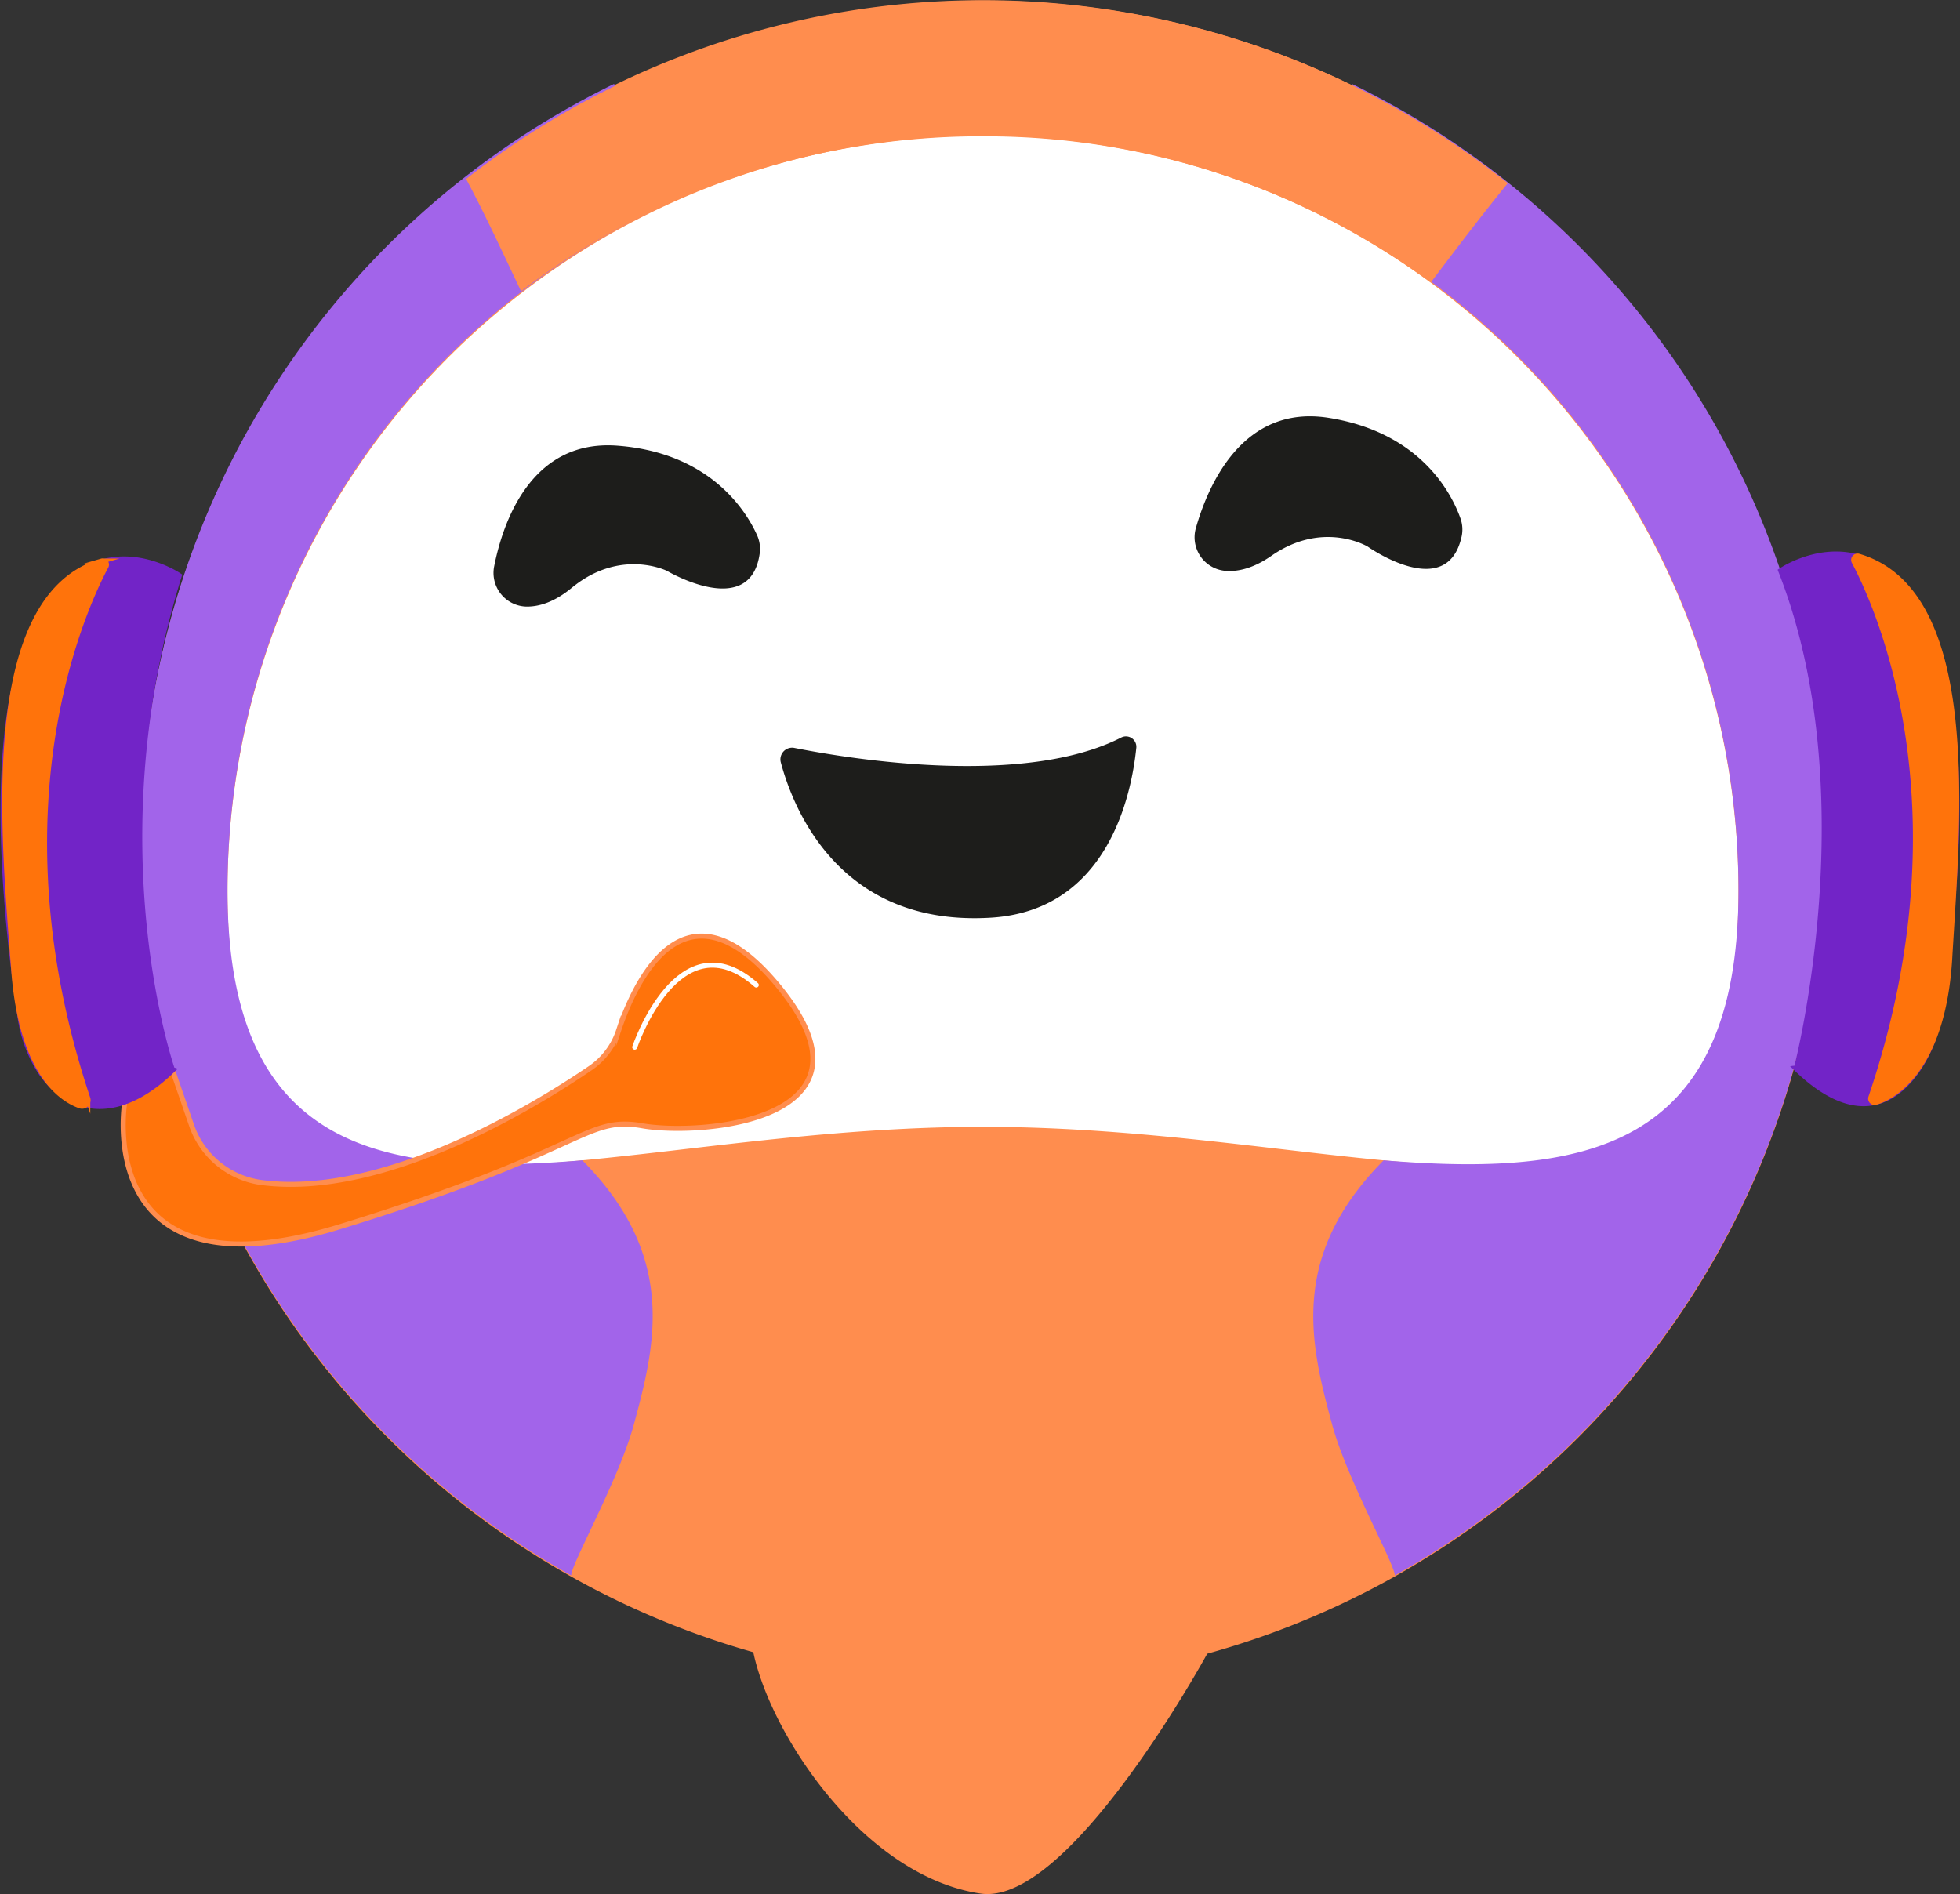 <svg xmlns="http://www.w3.org/2000/svg" width="389.472" height="376.396" viewBox="0 0 389.472 376.396">
  <rect x="0" y="0" width="389.472" height="376.396" fill="#333333" stroke="none"/>
  <g id="Group_1506" data-name="Group 1506" transform="translate(-9918.389 1354.266)">
    <path id="Path_2353" data-name="Path 2353" d="M422.085,271.72A167.321,167.321,0,1,0,209.164,432.749l-.029.034c3.47,16.469,22,44.439,45.116,47.911,17.384,2.61,44.218-46.1,45.076-47.665A167.385,167.385,0,0,0,422.085,271.72Z" transform="translate(9858.954 -1458.665)" fill="#ff8d4e"/>
    <path id="Path_2354" data-name="Path 2354" d="M404.888,281.488c0,82.911-67.213,46.838-150.124,46.838S104.64,364.4,104.64,281.488a150.124,150.124,0,1,1,300.248,0Z" transform="translate(9858.954 -1458.665)" fill="#fff"/>
    <path id="Path_2355" data-name="Path 2355" d="M175.15,334.983c-39.922,3.278-70.509-1.888-70.509-53.7A150.151,150.151,0,0,1,193.11,144.366a128.509,128.509,0,0,0-11.663-23.285,167.365,167.365,0,0,0-8.508,296.4c-.072-2.138,9.461-19.037,12.413-29.869C189.772,371.4,194,354.016,175.15,334.983Z" transform="translate(9858.954 -1458.665)" fill="#a264ea"/>
    <path id="Path_2356" data-name="Path 2356" d="M334.378,334.983c39.922,3.278,70.51-1.888,70.51-53.7a150.152,150.152,0,0,0-88.47-136.918,128.448,128.448,0,0,1,11.664-23.285,167.366,167.366,0,0,1,8.508,296.4c.071-2.138-9.461-19.037-12.413-29.869C319.757,371.4,315.526,354.016,334.378,334.983Z" transform="translate(9858.954 -1458.665)" fill="#a264ea"/>
    <path id="Path_2357" data-name="Path 2357" d="M424.152,343.281" transform="translate(9858.954 -1458.665)" fill="#bc86ff"/>
    <path id="Path_2358" data-name="Path 2358" d="M413.275,217.809s19.087-13.119,29.985,12.884c9.1,21.721,3.429,62.826,1.672,74.768a27.436,27.436,0,0,1-3.9,10.772c-4.02,6.32-11.891,12.851-24.656.55C416.379,316.783,430.727,262.125,413.275,217.809Z" transform="translate(9858.954 -1458.665)" fill="#7224c7" stroke="#7224c7" stroke-miterlimit="10" stroke-width="1"/>
    <path id="Path_2359" data-name="Path 2359" d="M427.865,216.03c4.355,8.16,23.019,48.368,3.33,106.444a.76.76,0,0,0,.887.993c3.4-.842,13.493-6.333,14.791-28.75,1.553-26.794,6.14-72.659-18.11-79.783A.77.77,0,0,0,427.865,216.03Z" transform="translate(9858.954 -1458.665)" fill="#ff730b" stroke="#ff730b" stroke-miterlimit="10" stroke-width="1"/>
    <path id="Path_2360" data-name="Path 2360" d="M255.027,131.492a149.436,149.436,0,0,1,88.726,29.025c5.025-6.633,10.047-13.271,15.3-19.72a167.324,167.324,0,0,0-207-.837c3.991,7.462,7.288,14.691,10.927,22.33A150.756,150.756,0,0,1,255.027,131.492Z" transform="translate(9858.954 -1458.665)" fill="#ff8d4e"/>
    <path id="Path_2361" data-name="Path 2361" d="M217.287,253.028c11.24,2.237,45.608,7.8,64.928-2.054a2.068,2.068,0,0,1,3.017,2.031c-.958,9.379-5.674,32.343-28.9,33.762-30.025,1.835-39.273-21.633-41.738-30.855A2.322,2.322,0,0,1,217.287,253.028Z" transform="translate(9858.954 -1458.665)" fill="#1d1d1b"/>
    <path id="Path_2362" data-name="Path 2362" d="M210.391,214.411a6.594,6.594,0,0,0-.5-3.615c-2-4.478-9.046-16.425-27.788-17.829-17.221-1.289-22.76,15.355-24.465,23.936a6.692,6.692,0,0,0,6.452,8.04c2.473.018,5.5-.881,8.938-3.714,9.7-7.986,18.932-3.387,18.932-3.387S208.521,227.679,210.391,214.411Z" transform="translate(9858.954 -1458.665)" fill="#1d1d1b"/>
    <path id="Path_2363" data-name="Path 2363" d="M349.856,211.1a6.6,6.6,0,0,0-.2-3.645c-1.627-4.625-7.681-17.1-26.247-20.027-17.06-2.684-23.932,13.454-26.33,21.869a6.694,6.694,0,0,0,5.778,8.538c2.464.219,5.553-.432,9.211-2.976,10.312-7.171,19.144-1.837,19.144-1.837S346.914,224.168,349.856,211.1Z" transform="translate(9858.954 -1458.665)" fill="#1d1d1b"/>
    <path id="Path_2364" data-name="Path 2364" d="M84.195,323.672S77.726,363.255,126.89,348.2s48.662-22.1,60.2-20.078,49.666-.89,26.589-28.282c-18.27-21.686-28.05-.421-31.332,9.38a14.542,14.542,0,0,1-5.582,7.424c-11.013,7.511-41.066,26.014-65.541,22.728a17.1,17.1,0,0,1-13.767-11.47l-3.734-10.827S85.16,318.2,84.195,323.672Z" transform="translate(9858.954 -1458.665)" fill="#ff730b" stroke="#ff8d4e" stroke-miterlimit="10" stroke-width="1"/>
    <path id="Path_2365" data-name="Path 2365" d="M95.066,218.789S75.979,205.67,65.081,231.673c-9.1,21.721-3.429,62.826-1.672,74.768a27.467,27.467,0,0,0,3.9,10.772c4.02,6.32,13.654,12.166,26.418-.134C93.724,317.079,78.2,272.812,95.066,218.789Z" transform="translate(9858.954 -1458.665)" fill="#7224c7" stroke="#7224c7" stroke-miterlimit="10" stroke-width="1"/>
    <path id="Path_2366" data-name="Path 2366" d="M80.51,216.947c-4.272,7.979-22.929,47.909-3.636,105.7a1.2,1.2,0,0,1-1.545,1.521c-3.882-1.376-11.62-6.652-13.16-26.886-2.027-26.649-6.85-74.337,17.481-81.388A.739.739,0,0,1,80.51,216.947Z" transform="translate(9858.954 -1458.665)" fill="#ff730b" stroke="#ff730b" stroke-miterlimit="10" stroke-width="1"/>
    <path id="Path_2367" data-name="Path 2367" d="M185.563,312.5s8.718-25.97,24.154-12.349" transform="translate(9858.954 -1458.665)" fill="none" stroke="#fff" stroke-linecap="round" stroke-miterlimit="10" stroke-width="1"/>
  </g>
</svg>
